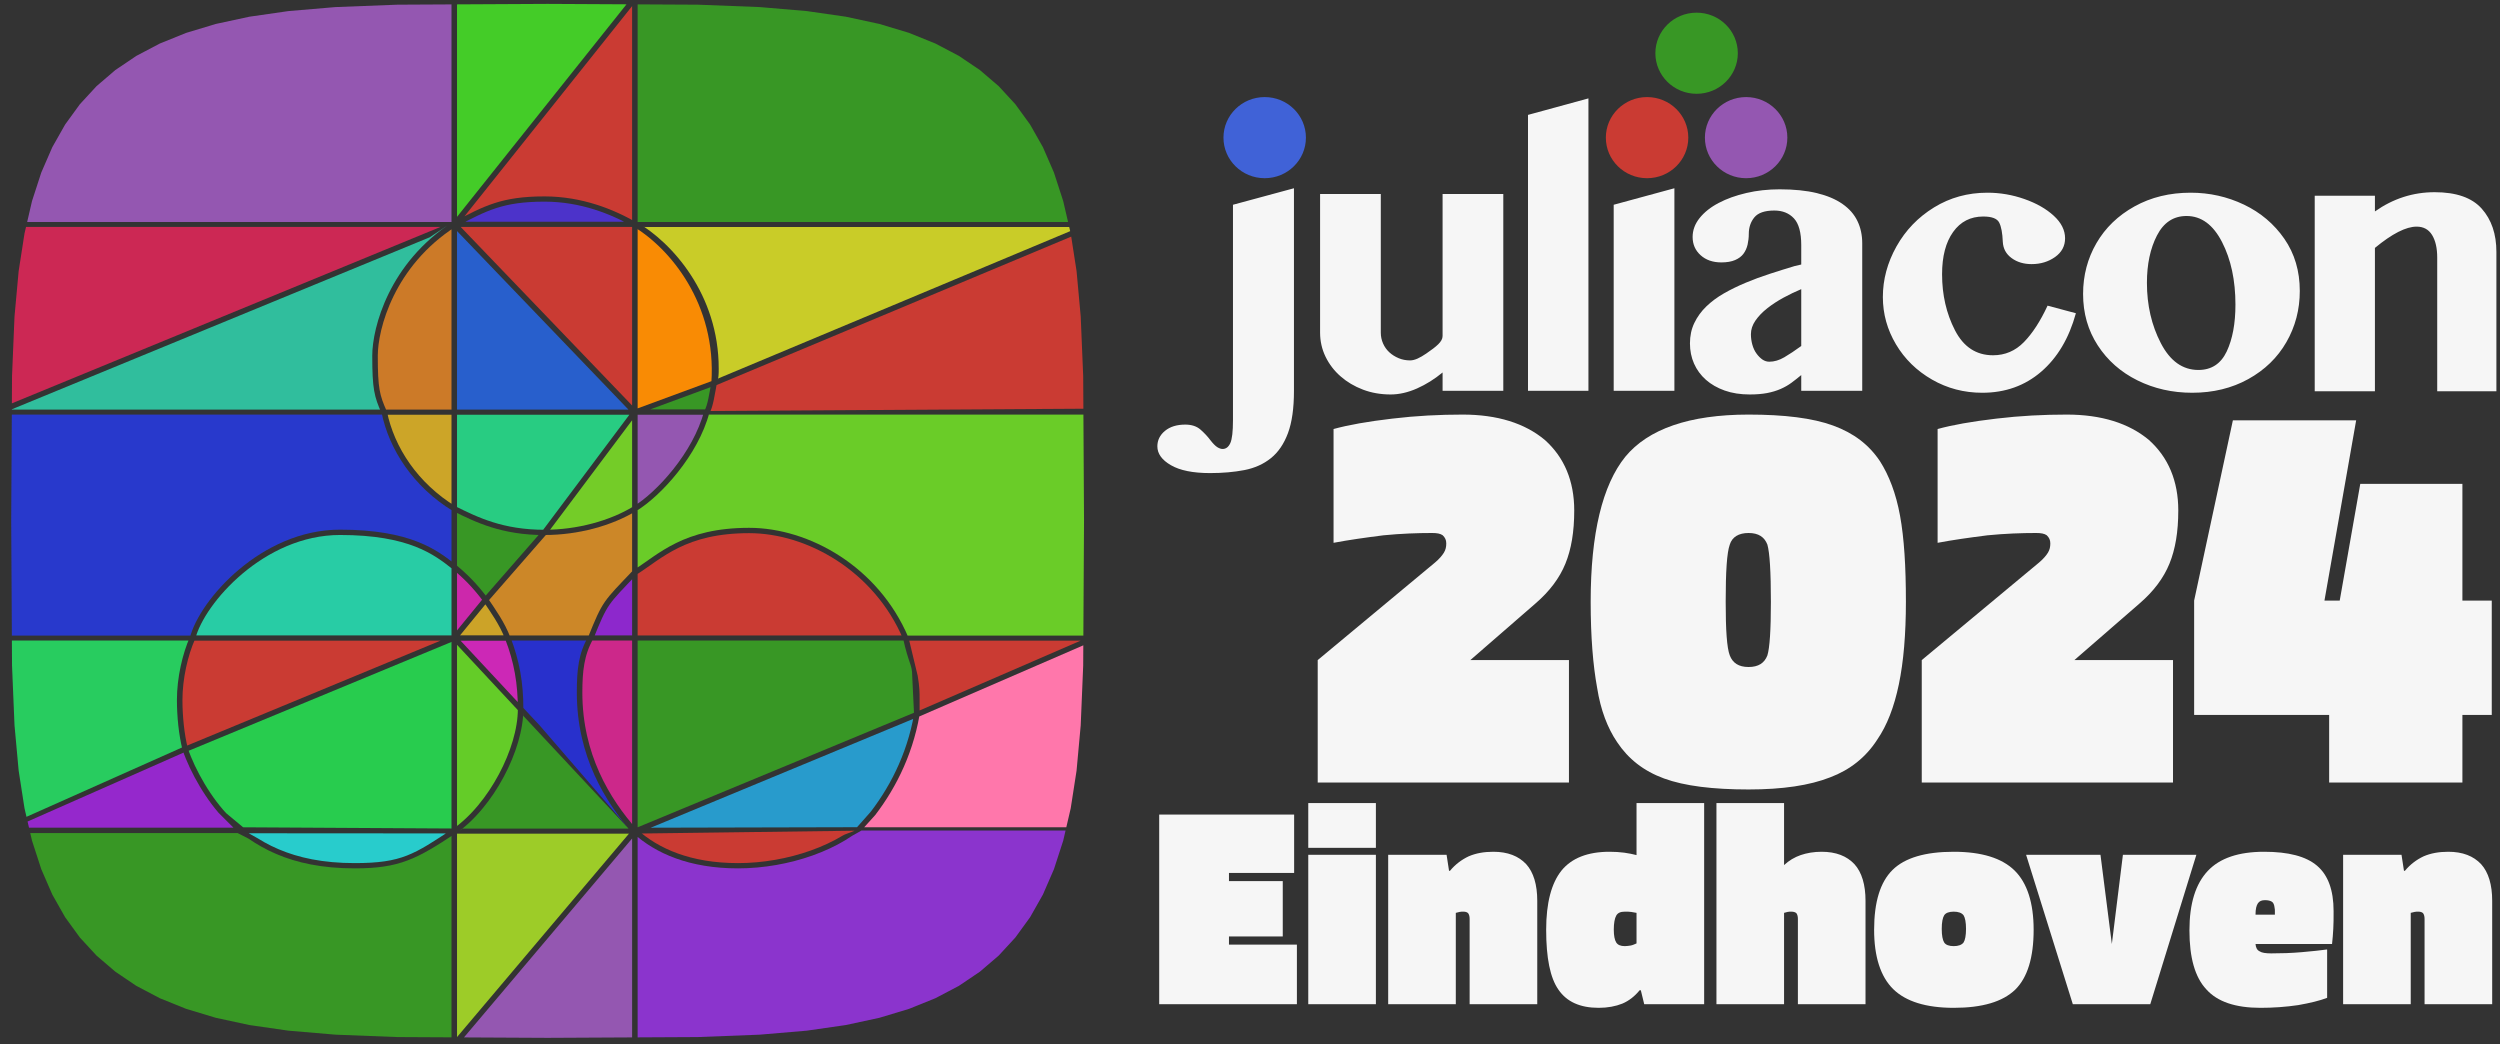 <?xml version="1.0" encoding="UTF-8" standalone="no"?>
<!DOCTYPE svg PUBLIC "-//W3C//DTD SVG 1.1//EN" "http://www.w3.org/Graphics/SVG/1.1/DTD/svg11.dtd">
<svg width="100%" height="100%" viewBox="0 0 474 198" version="1.1" xmlns="http://www.w3.org/2000/svg" xmlns:xlink="http://www.w3.org/1999/xlink" xml:space="preserve" xmlns:serif="http://www.serif.com/" style="fill-rule:evenodd;clip-rule:evenodd;stroke-linejoin:round;stroke-miterlimit:2;">
    <rect x="0" y="0" width="474" height="198" fill="#333333" stroke="none"/>
    <g transform="matrix(1,0,0,1,2.124,-98.155)">
        <path d="M243.21,172.251C243.21,175.564 242.831,178.238 242.076,180.272C241.317,182.311 240.24,183.895 238.844,185.019C237.449,186.143 235.774,186.899 233.82,187.281C231.87,187.658 229.698,187.852 227.308,187.852C224.076,187.852 221.603,187.354 219.884,186.358C218.17,185.367 217.311,184.174 217.311,182.783C217.311,181.624 217.791,180.646 218.75,179.852C219.71,179.058 220.997,178.659 222.61,178.659C223.823,178.659 224.791,178.985 225.515,179.629C226.239,180.272 226.837,180.912 227.308,181.543C227.844,182.238 228.302,182.701 228.669,182.933C229.039,183.165 229.375,183.281 229.681,183.281C230.317,183.281 230.806,182.907 231.146,182.161C231.482,181.418 231.648,179.968 231.648,177.817L231.648,136.977L243.21,133.848L243.21,172.251ZM259.675,134.942L259.675,161.221C259.675,161.951 259.819,162.637 260.107,163.285C260.391,163.929 260.787,164.487 261.293,164.951C261.799,165.414 262.384,165.783 263.06,166.066C263.731,166.35 264.456,166.487 265.232,166.487C266.104,166.487 267.099,166.006 268.311,165.174C270.226,163.852 271.39,162.942 271.39,161.869L271.39,134.942L282.901,134.942L282.901,172.251L271.39,172.251L271.39,168.775C269.877,170.032 268.259,171.041 266.545,171.805C264.826,172.564 263.16,172.946 261.546,172.946C259.662,172.946 257.909,172.641 256.295,172.028C254.677,171.414 253.264,170.577 252.056,169.517C250.843,168.461 249.892,167.217 249.199,165.792C248.51,164.367 248.165,162.843 248.165,161.221L248.165,134.942L259.675,134.942ZM299.043,172.251L287.585,172.251L287.585,119.938L299.043,116.809L299.043,172.251ZM303.832,136.977L315.342,133.848L315.342,172.251L303.832,172.251L303.832,136.977ZM339.392,152.976C338.284,153.44 337.163,153.976 336.034,154.59C334.908,155.204 333.879,155.873 332.954,156.603C332.03,157.328 331.279,158.109 330.708,158.938C330.137,159.766 329.849,160.624 329.849,161.521C329.849,162.217 329.945,162.886 330.128,163.534C330.311,164.178 330.573,164.732 330.913,165.195C331.249,165.659 331.62,166.032 332.021,166.315C332.427,166.594 332.863,166.736 333.334,166.736C334.276,166.736 335.227,166.453 336.186,165.89C337.146,165.328 338.214,164.616 339.392,163.757L339.392,152.976ZM350.955,172.251L339.392,172.251L339.392,169.268C338.755,169.8 338.132,170.29 337.525,170.736C336.919,171.182 336.239,171.573 335.48,171.903C334.725,172.234 333.875,172.491 332.928,172.676C331.986,172.856 330.878,172.946 329.6,172.946C327.847,172.946 326.272,172.697 324.877,172.204C323.481,171.706 322.295,171.028 321.318,170.165C320.341,169.302 319.595,168.285 319.071,167.109C318.552,165.933 318.291,164.65 318.291,163.26C318.291,161.835 318.565,160.543 319.124,159.384C319.678,158.225 320.437,157.182 321.396,156.255C322.356,155.328 323.472,154.5 324.75,153.77C326.028,153.041 327.402,152.371 328.868,151.758C330.329,151.144 331.855,150.582 333.434,150.071C335.017,149.556 336.583,149.067 338.132,148.603L339.392,148.307L339.392,144.629C339.392,142.247 338.93,140.556 338.005,139.56C337.08,138.569 335.842,138.071 334.293,138.071C332.475,138.071 331.214,138.504 330.507,139.363C329.801,140.225 329.448,141.268 329.448,142.492C329.448,143.187 329.369,143.869 329.221,144.53C329.068,145.191 328.806,145.77 328.436,146.268C328.069,146.766 327.537,147.165 326.848,147.461C326.159,147.758 325.291,147.908 324.249,147.908C322.63,147.908 321.318,147.453 320.31,146.543C319.298,145.629 318.797,144.479 318.797,143.088C318.797,141.796 319.241,140.599 320.131,139.487C321.025,138.376 322.225,137.423 323.743,136.633C325.256,135.835 327.005,135.208 328.994,134.745C330.979,134.281 333.081,134.05 335.301,134.05C338.031,134.05 340.378,134.29 342.349,134.766C344.316,135.247 345.939,135.934 347.217,136.831C348.499,137.723 349.441,138.801 350.043,140.058C350.654,141.316 350.955,142.728 350.955,144.281L350.955,172.251Z" style="fill:rgb(246,246,246);fill-rule:nonzero;"/>
    </g>
    <g transform="matrix(0,-1,-1,0,420.196,263.758)">
        <path d="M237.662,172.594C233.413,172.594 229.971,176.092 229.971,180.41C229.971,184.723 233.413,188.226 237.662,188.226C241.911,188.226 245.353,184.723 245.353,180.41C245.353,176.092 241.911,172.594 237.662,172.594" style="fill:rgb(64,98,215);fill-rule:nonzero;"/>
    </g>
    <g transform="matrix(0,-1,-1,0,518.089,329.643)">
        <path d="M319.551,188.598C315.306,188.598 311.86,192.096 311.86,196.414C311.86,200.732 315.306,204.23 319.551,204.23C323.8,204.23 327.242,200.732 327.242,196.414C327.242,192.096 323.8,188.598 319.551,188.598" style="fill:rgb(56,151,37);fill-rule:nonzero;"/>
    </g>
    <g transform="matrix(0,-1,-1,0,511.476,355.038)">
        <path d="M328.942,172.594C324.693,172.594 321.251,176.097 321.251,180.41C321.251,184.728 324.693,188.226 328.942,188.226C333.191,188.226 336.633,184.728 336.633,180.41C336.633,176.097 333.191,172.594 328.942,172.594" style="fill:rgb(148,87,177);fill-rule:nonzero;"/>
    </g>
    <g transform="matrix(0,-1,-1,0,492.695,336.257)">
        <path d="M310.161,172.594C305.912,172.594 302.47,176.092 302.47,180.41C302.47,184.728 305.912,188.226 310.161,188.226C314.41,188.226 317.852,184.728 317.852,180.41C317.852,176.092 314.41,172.594 310.161,172.594" style="fill:rgb(202,59,51);fill-rule:nonzero;"/>
    </g>
    <g transform="matrix(1,0,0,1,2.124,-95.598)">
        <path d="M413.521,170.065C409.748,170.065 406.281,169.279 403.127,167.713C399.969,166.146 397.466,163.936 395.612,161.086C393.758,158.237 392.829,154.988 392.829,151.34C392.829,147.82 393.676,144.601 395.368,141.687C397.06,138.777 399.468,136.456 402.591,134.726C405.714,132.996 409.255,132.134 413.224,132.134C416.805,132.134 420.172,132.889 423.326,134.391C426.483,135.898 429.035,138.056 430.989,140.872C432.939,143.692 433.916,146.988 433.916,150.764C433.916,154.284 433.069,157.52 431.377,160.464C429.685,163.408 427.277,165.743 424.154,167.472C421.031,169.202 417.485,170.065 413.521,170.065ZM373.704,170.065C370.254,170.065 367.083,169.232 364.187,167.567C361.291,165.902 359.014,163.679 357.357,160.893C355.699,158.108 354.866,155.116 354.866,151.915C354.866,148.589 355.73,145.387 357.452,142.314C359.18,139.241 361.552,136.777 364.579,134.919C367.602,133.061 370.969,132.134 374.681,132.134C377.088,132.134 379.426,132.533 381.703,133.335C383.98,134.134 385.838,135.19 387.268,136.503C388.699,137.816 389.414,139.241 389.414,140.777C389.414,142.25 388.782,143.434 387.513,144.331C386.243,145.228 384.765,145.674 383.072,145.674C381.576,145.674 380.307,145.292 379.265,144.524C378.222,143.756 377.673,142.73 377.607,141.451C377.542,139.786 377.315,138.567 376.923,137.799C376.534,137.031 375.523,136.649 373.9,136.649C371.492,136.649 369.586,137.623 368.191,139.576C366.791,141.529 366.093,144.202 366.093,147.597C366.093,151.503 366.904,155.039 368.531,158.206C370.158,161.374 372.565,162.957 375.754,162.957C378.03,162.957 379.98,162.129 381.607,160.464C383.234,158.799 384.73,156.494 386.095,153.55L391.464,154.988C390.164,159.726 387.966,163.425 384.878,166.082C381.786,168.739 378.061,170.065 373.704,170.065ZM414.69,165.743C417.163,165.743 418.951,164.575 420.059,162.241C421.162,159.902 421.716,156.94 421.716,153.357C421.716,148.747 420.87,144.795 419.178,141.498C417.485,138.202 415.244,136.55 412.443,136.55C409.97,136.55 408.104,137.786 406.834,140.25C405.565,142.713 404.933,145.704 404.933,149.228C404.933,153.451 405.809,157.262 407.567,160.653C409.325,164.048 411.698,165.743 414.69,165.743ZM436.746,132.709L448.161,132.709L448.161,135.687C451.611,133.254 455.383,132.039 459.483,132.039C463.583,132.039 466.558,133.078 468.411,135.159C470.265,137.241 471.194,139.975 471.194,143.37L471.194,169.777L459.972,169.777L459.972,144.425C459.972,142.632 459.645,141.211 458.995,140.151C458.345,139.095 457.368,138.567 456.068,138.567C454.049,138.567 451.414,139.915 448.161,142.601L448.161,169.777L436.746,169.777L436.746,132.709Z" style="fill:rgb(246,246,246);fill-rule:nonzero;"/>
    </g>
    <g transform="matrix(1,0,0,1,2.124,0.738)">
        <g transform="matrix(111.3,0,0,109.519,245.821,147.63)">
            <path d="M0.445,-0.212L0.445,-0L0.017,-0L0.017,-0.212L0.217,-0.381C0.224,-0.387 0.229,-0.393 0.232,-0.398C0.235,-0.403 0.236,-0.408 0.236,-0.414C0.236,-0.42 0.234,-0.424 0.23,-0.428C0.226,-0.431 0.22,-0.432 0.212,-0.432C0.187,-0.432 0.159,-0.431 0.129,-0.428C0.098,-0.424 0.07,-0.42 0.044,-0.415L0.044,-0.612C0.069,-0.619 0.102,-0.625 0.144,-0.63C0.185,-0.635 0.225,-0.637 0.264,-0.637C0.323,-0.637 0.37,-0.622 0.404,-0.593C0.437,-0.563 0.454,-0.522 0.454,-0.471C0.454,-0.434 0.449,-0.404 0.439,-0.379C0.429,-0.354 0.412,-0.331 0.388,-0.31L0.277,-0.212L0.445,-0.212Z" style="fill:rgb(246,246,246);fill-rule:nonzero;"/>
        </g>
        <g transform="matrix(111.3,0,0,109.519,297.464,147.63)">
            <path d="M0.506,-0.074C0.487,-0.044 0.46,-0.022 0.426,-0.009C0.391,0.005 0.345,0.012 0.287,0.012C0.226,0.012 0.178,0.006 0.143,-0.007C0.108,-0.02 0.082,-0.041 0.063,-0.07C0.047,-0.094 0.035,-0.125 0.029,-0.164C0.022,-0.203 0.018,-0.252 0.018,-0.313C0.018,-0.431 0.038,-0.515 0.077,-0.564C0.116,-0.612 0.186,-0.637 0.287,-0.637C0.348,-0.637 0.396,-0.631 0.431,-0.618C0.466,-0.605 0.492,-0.585 0.511,-0.556C0.526,-0.532 0.538,-0.501 0.545,-0.462C0.552,-0.423 0.555,-0.374 0.555,-0.313C0.555,-0.257 0.551,-0.209 0.543,-0.17C0.535,-0.131 0.523,-0.099 0.506,-0.074ZM0.325,-0.313C0.325,-0.365 0.323,-0.398 0.319,-0.412C0.314,-0.425 0.304,-0.432 0.287,-0.432C0.27,-0.432 0.259,-0.425 0.255,-0.412C0.25,-0.398 0.248,-0.365 0.248,-0.313C0.248,-0.264 0.25,-0.233 0.255,-0.22C0.26,-0.207 0.27,-0.2 0.287,-0.2C0.304,-0.2 0.314,-0.207 0.319,-0.22C0.323,-0.233 0.325,-0.264 0.325,-0.313Z" style="fill:rgb(246,246,246);fill-rule:nonzero;"/>
        </g>
        <g transform="matrix(111.3,0,0,109.519,360.349,147.63)">
            <path d="M0.445,-0.212L0.445,-0L0.017,-0L0.017,-0.212L0.217,-0.381C0.224,-0.387 0.229,-0.393 0.232,-0.398C0.235,-0.403 0.236,-0.408 0.236,-0.414C0.236,-0.42 0.234,-0.424 0.23,-0.428C0.226,-0.431 0.22,-0.432 0.212,-0.432C0.187,-0.432 0.159,-0.431 0.129,-0.428C0.098,-0.424 0.07,-0.42 0.044,-0.415L0.044,-0.612C0.069,-0.619 0.102,-0.625 0.144,-0.63C0.185,-0.635 0.225,-0.637 0.264,-0.637C0.323,-0.637 0.37,-0.622 0.404,-0.593C0.437,-0.563 0.454,-0.522 0.454,-0.471C0.454,-0.434 0.449,-0.404 0.439,-0.379C0.429,-0.354 0.412,-0.331 0.388,-0.31L0.277,-0.212L0.445,-0.212Z" style="fill:rgb(246,246,246);fill-rule:nonzero;"/>
        </g>
        <g transform="matrix(111.3,0,0,109.519,411.992,147.63)">
            <path d="M0.524,-0.315L0.524,-0.117L0.474,-0.117L0.474,-0L0.247,-0L0.247,-0.117L0.017,-0.117L0.017,-0.315L0.083,-0.627L0.293,-0.627L0.239,-0.315L0.265,-0.315L0.3,-0.517L0.474,-0.517L0.474,-0.315L0.524,-0.315Z" style="fill:rgb(246,246,246);fill-rule:nonzero;"/>
        </g>
    </g>
    <g transform="matrix(1,0,0,1,2.124,0.738)">
        <g transform="matrix(58.276,0,0,57.343,216.145,189.658)">
            <path d="M0.474,-0.197L0.474,-0L0.026,-0L0.026,-0.627L0.465,-0.627L0.465,-0.434L0.253,-0.434L0.253,-0.407L0.428,-0.407L0.428,-0.224L0.253,-0.224L0.253,-0.197L0.474,-0.197Z" style="fill:rgb(246,246,246);fill-rule:nonzero;"/>
        </g>
        <g transform="matrix(58.276,0,0,57.343,244.7,189.658)">
            <path d="M0.241,-0.517L0.021,-0.517L0.021,-0.665L0.241,-0.665L0.241,-0.517ZM0.241,-0L0.021,-0L0.021,-0.494L0.241,-0.494L0.241,-0Z" style="fill:rgb(246,246,246);fill-rule:nonzero;"/>
        </g>
        <g transform="matrix(58.276,0,0,57.343,259.852,189.658)">
            <path d="M0.241,-0L0.021,-0L0.021,-0.494L0.211,-0.494L0.219,-0.441L0.222,-0.441C0.239,-0.462 0.26,-0.478 0.283,-0.489C0.306,-0.499 0.332,-0.504 0.363,-0.504C0.41,-0.504 0.445,-0.49 0.47,-0.463C0.494,-0.436 0.506,-0.395 0.506,-0.342L0.506,-0L0.286,-0L0.286,-0.282C0.286,-0.291 0.284,-0.297 0.281,-0.301C0.278,-0.304 0.273,-0.306 0.266,-0.306C0.261,-0.306 0.257,-0.306 0.253,-0.305C0.248,-0.304 0.244,-0.303 0.241,-0.302L0.241,-0Z" style="fill:rgb(246,246,246);fill-rule:nonzero;"/>
        </g>
        <g transform="matrix(58.276,0,0,57.343,290.33,189.658)">
            <path d="M0.306,-0.665L0.526,-0.665L0.526,-0L0.331,-0L0.32,-0.046L0.316,-0.046C0.3,-0.026 0.281,-0.011 0.26,-0.002C0.238,0.007 0.212,0.012 0.183,0.012C0.122,0.012 0.079,-0.008 0.052,-0.048C0.025,-0.087 0.012,-0.153 0.012,-0.246C0.012,-0.335 0.029,-0.4 0.062,-0.442C0.095,-0.483 0.147,-0.504 0.218,-0.504C0.235,-0.504 0.251,-0.503 0.266,-0.501C0.281,-0.499 0.294,-0.496 0.306,-0.493L0.306,-0.665ZM0.268,-0.306C0.254,-0.306 0.245,-0.302 0.24,-0.293C0.235,-0.284 0.232,-0.268 0.232,-0.247C0.232,-0.226 0.235,-0.212 0.24,-0.204C0.245,-0.196 0.254,-0.192 0.268,-0.192C0.274,-0.192 0.28,-0.193 0.287,-0.194C0.293,-0.195 0.299,-0.198 0.306,-0.201L0.306,-0.302C0.301,-0.303 0.295,-0.304 0.289,-0.305C0.283,-0.306 0.276,-0.306 0.268,-0.306Z" style="fill:rgb(246,246,246);fill-rule:nonzero;"/>
        </g>
        <g transform="matrix(58.276,0,0,57.343,322.09,189.658)">
            <path d="M0.241,-0L0.021,-0L0.021,-0.665L0.241,-0.665L0.241,-0.46C0.257,-0.475 0.275,-0.486 0.295,-0.493C0.315,-0.5 0.338,-0.504 0.363,-0.504C0.41,-0.504 0.445,-0.49 0.47,-0.463C0.494,-0.436 0.506,-0.395 0.506,-0.342L0.506,-0L0.286,-0L0.286,-0.282C0.286,-0.291 0.284,-0.297 0.281,-0.301C0.278,-0.304 0.272,-0.306 0.265,-0.306C0.26,-0.306 0.256,-0.306 0.252,-0.305C0.248,-0.304 0.244,-0.303 0.241,-0.302L0.241,-0Z" style="fill:rgb(246,246,246);fill-rule:nonzero;"/>
        </g>
        <g transform="matrix(58.276,0,0,57.343,352.568,189.658)">
            <path d="M0.53,-0.246C0.53,-0.154 0.51,-0.088 0.47,-0.048C0.429,-0.008 0.363,0.012 0.27,0.012C0.18,0.012 0.114,-0.009 0.073,-0.05C0.032,-0.091 0.011,-0.157 0.011,-0.246C0.011,-0.338 0.031,-0.404 0.071,-0.444C0.111,-0.484 0.177,-0.504 0.27,-0.504C0.361,-0.504 0.427,-0.483 0.468,-0.442C0.509,-0.401 0.53,-0.335 0.53,-0.246ZM0.231,-0.249C0.231,-0.227 0.234,-0.212 0.239,-0.204C0.244,-0.196 0.255,-0.192 0.27,-0.192C0.285,-0.192 0.296,-0.196 0.302,-0.204C0.307,-0.212 0.31,-0.227 0.31,-0.249C0.31,-0.271 0.307,-0.286 0.302,-0.294C0.296,-0.302 0.285,-0.306 0.27,-0.306C0.255,-0.306 0.244,-0.302 0.239,-0.294C0.234,-0.286 0.231,-0.271 0.231,-0.249Z" style="fill:rgb(246,246,246);fill-rule:nonzero;"/>
        </g>
        <g transform="matrix(58.276,0,0,57.343,382.373,189.658)">
            <path d="M0.309,-0.494L0.548,-0.494L0.398,-0L0.146,-0L-0.006,-0.494L0.236,-0.494L0.273,-0.199L0.309,-0.494Z" style="fill:rgb(246,246,246);fill-rule:nonzero;"/>
        </g>
        <g transform="matrix(58.276,0,0,57.343,412.352,189.658)">
            <path d="M0.459,-0.181L0.459,-0.021C0.436,-0.012 0.404,-0.004 0.365,0.003C0.325,0.009 0.284,0.012 0.242,0.012C0.161,0.012 0.102,-0.008 0.066,-0.049C0.029,-0.089 0.011,-0.154 0.011,-0.244C0.011,-0.333 0.031,-0.398 0.071,-0.441C0.11,-0.483 0.171,-0.504 0.254,-0.504C0.333,-0.504 0.39,-0.489 0.426,-0.458C0.462,-0.427 0.48,-0.377 0.48,-0.308C0.48,-0.284 0.48,-0.264 0.479,-0.249C0.478,-0.233 0.477,-0.216 0.475,-0.199L0.226,-0.199C0.227,-0.187 0.231,-0.179 0.239,-0.175C0.246,-0.17 0.259,-0.168 0.277,-0.168C0.309,-0.168 0.342,-0.169 0.376,-0.172C0.41,-0.175 0.438,-0.178 0.459,-0.181ZM0.288,-0.319C0.287,-0.329 0.284,-0.336 0.279,-0.339C0.274,-0.342 0.267,-0.344 0.257,-0.344C0.246,-0.344 0.239,-0.341 0.234,-0.334C0.229,-0.327 0.226,-0.315 0.226,-0.296L0.289,-0.296L0.289,-0.308C0.289,-0.311 0.289,-0.315 0.288,-0.319Z" style="fill:rgb(246,246,246);fill-rule:nonzero;"/>
        </g>
        <g transform="matrix(58.276,0,0,57.343,440.907,189.658)">
            <path d="M0.241,-0L0.021,-0L0.021,-0.494L0.211,-0.494L0.219,-0.441L0.222,-0.441C0.239,-0.462 0.26,-0.478 0.283,-0.489C0.306,-0.499 0.332,-0.504 0.363,-0.504C0.41,-0.504 0.445,-0.49 0.47,-0.463C0.494,-0.436 0.506,-0.395 0.506,-0.342L0.506,-0L0.286,-0L0.286,-0.282C0.286,-0.291 0.284,-0.297 0.281,-0.301C0.278,-0.304 0.273,-0.306 0.266,-0.306C0.261,-0.306 0.257,-0.306 0.253,-0.305C0.248,-0.304 0.244,-0.303 0.241,-0.302L0.241,-0Z" style="fill:rgb(246,246,246);fill-rule:nonzero;"/>
        </g>
    </g>
    <g transform="matrix(1,0,0,1,2.124,0.738)">
        <clipPath id="_clip1">
            <path d="M203.406,98.02L203.249,125.475L202.778,136.789L201.992,145.379L200.885,152.509L199.459,158.656L197.703,164.064L195.614,168.871L193.18,173.169L190.389,177.012L187.225,180.444L183.663,183.494L179.677,186.184L175.217,188.529L170.23,190.543L164.618,192.235L158.24,193.61L150.842,194.676L141.929,195.434L130.19,195.888L101.703,196.039L73.216,195.888L61.477,195.434L52.564,194.676L45.167,193.61L38.788,192.235L33.177,190.543L28.189,188.529L23.729,186.184L19.743,183.494L16.181,180.444L13.017,177.012L10.226,173.169L7.793,168.871L5.703,164.064L3.947,158.656L2.521,152.509L1.414,145.379L0.628,136.789L0.157,125.475L0,98.02L0.157,70.565L0.628,59.25L1.414,50.66L2.521,43.531L3.947,37.383L5.703,31.975L7.793,27.168L10.226,22.87L13.017,19.028L16.181,15.595L19.743,12.545L23.729,9.856L28.189,7.51L33.177,5.496L38.788,3.804L45.167,2.429L52.564,1.363L61.477,0.605L73.216,0.151L101.703,0L130.19,0.151L141.929,0.605L150.842,1.363L158.24,2.429L164.618,3.804L170.23,5.496L175.217,7.51L179.677,9.856L183.663,12.545L187.225,15.595L190.389,19.028L193.18,22.87L195.614,27.168L197.703,31.975L199.459,37.383L200.885,43.531L201.992,50.66L202.778,59.25L203.249,70.565L203.406,98.02Z" clip-rule="nonzero"/>
        </clipPath>
        <g clip-path="url(#_clip1)">
            <g>
                <g>
                    <g>
                        <clipPath id="_clip2">
                            <rect x="-1.774" y="-1.787" width="206.954" height="199.612" clip-rule="nonzero"/>
                        </clipPath>
                        <g clip-path="url(#_clip2)">
                            <g transform="matrix(0.175,0,0,0.175,-1.774,-157.452)">
                                <path d="M1180,1136L1180,896.572L688.831,896.572L688.831,1136" style="fill:rgb(56,151,37);fill-rule:nonzero;"/>
                            </g>
                            <g transform="matrix(0.175,0,0,0.175,-1.774,156.136)">
                                <path d="M487.172,232.373L487.172,9.327L477.08,15.894L470.322,20.11L463.88,23.955L457.656,27.43L451.588,30.56L445.583,33.339L439.569,35.789L433.47,37.907L427.223,39.704L420.742,41.192L413.964,42.382L406.808,43.279L399.212,43.909L391.085,44.272L382.338,44.392L369.481,44.114L357.322,43.306L345.833,41.988L334.984,40.195L324.736,37.95L315.065,35.287L305.928,32.23L297.306,28.813L289.148,25.065L281.438,21.014L274.134,16.694L267.205,12.141L255.431,6.137L0,6.137L-2,232.373" style="fill:rgb(56,151,37);fill-rule:nonzero;"/>
                            </g>
                            <g transform="matrix(0.175,0,0,0.175,-1.774,100.207)">
                                <path d="M250.924,319.888L234.927,303.938L231.273,299.544L227.709,294.968L224.242,290.23L220.888,285.364L217.652,280.39L214.544,275.335L208.788,265.152L203.683,254.995L199.339,245.121L197.463,240.321L196.847,238.593L12.78,319.888" style="fill:rgb(149,40,204);fill-rule:nonzero;"/>
                            </g>
                            <g transform="matrix(0.175,0,0,0.175,-1.774,78.957)">
                                <path d="M195.159,354.454L194.324,350.821L193.088,344.305L192.043,337.569L191.189,330.678L190.526,323.698L190.054,316.696L189.769,309.743L189.676,302.879L189.953,293.751L190.756,284.545L192.031,275.397L193.735,266.419L195.818,257.724L198.239,249.414L200.95,241.611L202.19,238.593L-2,238.593L0,441.461" style="fill:rgb(40,204,95);fill-rule:nonzero;"/>
                            </g>
                            <g transform="matrix(0.175,0,0,0.175,-1.774,122.241)">
                                <path d="M391.572,232.253L399.984,231.898L407.678,231.291L414.76,230.425L421.315,229.289L427.457,227.878L433.283,226.174L438.906,224.168L444.424,221.838L449.946,219.175L455.562,216.153L461.368,212.775L473.995,204.825L481.019,200.203L267.497,200.054L277.324,205.586L284.379,209.76L291.815,213.664L299.677,217.281L308.003,220.574L316.828,223.53L326.187,226.108L336.123,228.284L346.668,230.023L357.868,231.31L369.746,232.102L382.361,232.373" style="fill:rgb(40,204,204);fill-rule:nonzero;"/>
                            </g>
                            <g transform="matrix(0.175,0,0,0.175,-1.774,79.352)">
                                <path d="M487.172,237.824L202.424,355.729L203.079,357.581L204.877,362.18L209.112,371.799L214.084,381.693L219.715,391.652L222.729,396.553L225.88,401.395L229.14,406.129L232.506,410.728L235.953,415.157L239.482,419.397L243.066,423.405L261.42,438.655L487.172,439.973" style="fill:rgb(40,204,78);fill-rule:nonzero;"/>
                            </g>
                            <g transform="matrix(0.175,0,0,0.175,-1.774,157.16)">
                                <path d="M682.841,226.516L682.841,6.137L496.582,226.516" style="fill:rgb(148,87,177);fill-rule:nonzero;"/>
                            </g>
                            <g transform="matrix(0.175,0,0,0.175,-1.774,155.342)">
                                <path d="M679.421,11.335L493.162,11.335L493.162,231.714" style="fill:rgb(157,204,40);fill-rule:nonzero;"/>
                            </g>
                            <g transform="matrix(0.175,0,0,0.175,-1.774,63.36)">
                                <path d="M475.232,327.826L208.659,327.826L206.557,332.931L203.948,340.441L201.613,348.464L199.592,356.889L197.943,365.588L196.707,374.443L195.935,383.331L195.666,392.158L195.759,398.814L196.036,405.612L196.5,412.452L197.147,419.27L197.978,425.99L198.992,432.541L200.189,438.848L200.79,441.461" style="fill:rgb(202,59,51);fill-rule:nonzero;"/>
                            </g>
                            <g transform="matrix(0.175,0,0,0.175,-1.774,-0.427)">
                                <path d="M204.385,686.825L204.888,685.078L206.362,680.923L208.152,676.614L210.254,672.181L212.645,667.629L215.335,662.983L218.311,658.253L221.567,653.465L225.092,648.634L228.883,643.783L232.935,638.925L237.248,634.091L241.798,629.287L246.591,624.545L251.614,619.876L256.871,615.308L262.342,610.848L268.027,606.535L273.92,602.373L280.015,598.396L286.301,594.612L292.779,591.049L299.435,587.725L306.267,584.661L313.263,581.878L320.427,579.401L327.739,577.24L335.207,575.432L342.803,573.986L350.54,572.927L358.398,572.278L366.361,572.058L380.162,572.305L392.894,573.032L404.624,574.191L415.423,575.749L425.332,577.658L434.418,579.884L442.732,582.384L450.336,585.124L457.278,588.054L463.618,591.138L469.405,594.326L474.701,597.58L479.556,600.846L484.037,604.096L487.172,606.527L487.172,550.906L480.789,546.759L473.368,541.383L466.329,535.718L459.684,529.785L453.429,523.598L447.571,517.186L442.104,510.566L437.046,503.76L432.39,496.784L428.139,489.665L424.298,482.419L420.874,475.068L417.86,467.633L415.271,460.131L413.098,452.583L411.905,447.397L-2,447.397L-2,686.825" style="fill:rgb(40,57,204);fill-rule:nonzero;"/>
                            </g>
                            <g transform="matrix(0.175,0,0,0.175,-1.774,22.409)">
                                <path d="M487.172,556.174L487.172,483.416L480.418,478.176L476.101,475.049L471.441,471.907L466.372,468.792L460.842,465.751L454.782,462.806L448.137,460L440.837,457.368L432.827,454.96L424.037,452.804L414.416,450.949L403.899,449.43L392.426,448.301L379.936,447.59L366.392,447.343L358.733,447.556L351.203,448.182L343.778,449.194L336.486,450.585L329.307,452.325L322.268,454.4L315.369,456.785L308.623,459.474L302.017,462.431L295.579,465.646L289.312,469.094L283.221,472.761L277.305,476.622L271.584,480.661L266.062,484.85L260.747,489.179L255.638,493.623L250.756,498.16L246.096,502.771L241.678,507.436L237.489,512.131L233.562,516.842L229.889,521.538L226.481,526.214L223.334,530.833L220.475,535.378L217.901,539.83L215.62,544.166L213.635,548.359L211.962,552.39L210.597,556.228L210.613,556.174" style="fill:rgb(40,204,165);fill-rule:nonzero;"/>
                            </g>
                            <g transform="matrix(0.175,0,0,0.175,-1.774,79.565)">
                                <path d="M492.07,436.839L495.65,434.029L499.179,431.034L502.662,427.877L506.078,424.553L509.432,421.082L512.719,417.469L515.924,413.739L522.121,405.875L527.963,397.612L533.41,389.009L538.433,380.155L542.996,371.111L547.059,361.967L550.588,352.793L553.552,343.676L555.915,334.667L556.851,330.265L557.635,325.913L558.247,321.623L558.692,317.426L558.961,313.318L559.023,310.454L493.162,239.741L493.162,436.047" style="fill:rgb(100,204,40);fill-rule:nonzero;"/>
                            </g>
                            <g transform="matrix(0.175,0,0,0.175,-1.774,93.297)">
                                <path d="M678.984,360.367L564.873,238.156L564.943,235.018L564.658,239.366L564.19,243.787L563.555,248.286L562.732,252.838L561.749,257.464L559.308,266.774L556.243,276.201L552.605,285.661L548.416,295.076L543.729,304.374L538.558,313.484L532.954,322.334L526.941,330.844L520.565,338.933L517.227,342.817L513.823,346.562L510.336,350.164L506.78,353.627L503.149,356.916L499.456,360.05L495.697,362.999L499.324,360.367" style="fill:rgb(56,151,37);fill-rule:nonzero;"/>
                            </g>
                            <g transform="matrix(0.175,0,0,0.175,-1.774,55.113)">
                                <path d="M558.86,439.111L558.279,429.322L557.284,419.776L555.849,410.4L553.958,401.117L551.579,391.857L548.693,382.543L545.963,375.007L497.007,375.007L558.906,441.461" style="fill:rgb(204,40,182);fill-rule:nonzero;"/>
                            </g>
                            <g transform="matrix(0.175,0,0,0.175,-1.774,78.837)">
                                <path d="M677.92,441.461L672.297,434.524L666.755,427.196L661.35,419.482L656.117,411.378L651.106,402.883L646.356,393.987L641.918,384.692L637.831,374.995L634.15,364.897L630.91,354.385L628.164,343.49L626.979,337.855L625.941,332.143L625.044,326.319L624.307,320.402L623.715,314.373L623.29,308.247L623.028,302.014L622.943,295.683L623.048,286.392L623.414,277.863L624.12,269.94L625.236,262.485L626.838,255.409L627.852,251.907L629.014,248.483L630.329,245.082L631.826,241.662L633.043,239.285L552.328,239.285L554.379,244.943L557.35,254.528L559.799,264.074L561.753,273.643L563.227,283.304L564.253,293.121L564.849,303.158L565.017,312.302L582.839,331.389" style="fill:rgb(40,48,204);fill-rule:nonzero;"/>
                            </g>
                            <g transform="matrix(0.175,0,0,0.175,-1.774,35.551)">
                                <path d="M543.6,480.986L542.91,479.316L540.25,473.794L537.349,468.433L534.284,463.243L527.873,453.303L523.884,447.397L496.446,480.986" style="fill:rgb(204,163,40);fill-rule:nonzero;"/>
                            </g>
                            <g transform="matrix(0.175,0,0,0.175,-1.774,28.547)">
                                <path d="M520.292,482.427L517.356,478.647L513.144,473.534L509.034,468.839L504.974,464.491L500.915,460.417L496.808,456.549L492.601,452.812L493.162,453.287L493.162,515.644" style="fill:rgb(204,40,171);fill-rule:nonzero;"/>
                            </g>
                            <g transform="matrix(0.175,0,0,0.175,-1.774,78.237)">
                                <path d="M682.841,242.713L639.723,242.713L638.814,244.414L637.27,247.648L635.886,250.891L634.665,254.168L633.581,257.473L632.649,260.804L631.132,267.73L630.071,274.93L629.396,282.516L629.038,290.555L628.932,299.103L629.018,305.279L629.272,311.351L629.681,317.314L630.258,323.181L630.98,328.935L631.853,334.597L632.859,340.155L634.006,345.596L636.681,356.228L639.836,366.446L643.416,376.267L647.393,385.708L651.714,394.756L656.339,403.42L661.225,411.706L666.334,419.617L671.614,427.146L677.031,434.311L682.529,441.102L682.841,441.461" style="fill:rgb(204,40,138);fill-rule:nonzero;"/>
                            </g>
                            <g transform="matrix(0.175,0,0,0.175,-1.774,155.652)">
                                <path d="M1180,235.142L1180,6.137L931.43,6.137L921.527,11.691L913.759,16.68L905.527,21.321L896.881,25.623L887.865,29.561L878.526,33.136L868.909,36.328L859.059,39.134L849.025,41.534L838.847,43.532L828.575,45.097L818.253,46.237L807.93,46.925L797.651,47.161L787.98,46.976L778.683,46.431L769.741,45.53L761.154,44.309L752.91,42.755L745.017,40.908L737.456,38.763L730.234,36.348L723.331,33.662L716.76,30.736L710.501,27.571L704.558,24.193L698.919,20.603L693.593,16.835L688.554,12.889L688.831,13.128L688.831,235.142" style="fill:rgb(139,52,205);fill-rule:nonzero;"/>
                            </g>
                            <g transform="matrix(0.175,0,0,0.175,-1.774,121.757)">
                                <path d="M807.657,234.914L817.722,234.241L827.787,233.132L837.809,231.598L847.738,229.654L857.53,227.308L867.131,224.572L876.498,221.465L885.58,217.99L894.331,214.168L902.704,210.006L910.647,205.519C913.734,203.542 917.169,203.004 923.887,200.054L693.351,203.076L692.384,202.238L697.188,206.006L702.281,209.604L707.67,213.032L713.356,216.263L719.35,219.296L725.655,222.106L732.285,224.684L739.242,227.014L746.53,229.082L754.158,230.867L762.137,232.367L770.466,233.557L779.159,234.427L788.214,234.956L797.643,235.142" style="fill:rgb(202,59,51);fill-rule:nonzero;"/>
                            </g>
                            <g transform="matrix(0.175,0,0,0.175,-1.774,-79.198)">
                                <path d="M475.15,694.242L-2,694.242L-2,890.636" style="fill:rgb(204,40,84);fill-rule:nonzero;"/>
                            </g>
                            <g transform="matrix(0.175,0,0,0.175,-1.774,-79.158)">
                                <path d="M409.753,891.884L408.793,889.673L406.528,883.714L404.722,877.743L403.357,871.366L402.386,864.181L401.758,855.775L401.419,845.704L401.318,833.468L401.54,827.296L402.246,820.274L403.47,812.533L405.268,804.158L407.678,795.238L410.755,785.874L414.533,776.17L416.717,771.184L419.088,766.172L421.658,761.113L424.443,756.027L427.437,750.921L430.655,745.812L434.09,740.707L437.768,735.625L441.679,730.573L445.832,725.569L450.235,720.614L454.895,715.729L459.816,710.925L465.003,706.218L470.462,701.607L476.206,697.12L482.228,692.761L463.607,705.186L10.023,891.884" style="fill:rgb(48,190,157);fill-rule:nonzero;"/>
                            </g>
                            <g transform="matrix(0.175,0,0,0.175,-1.774,10.656)">
                                <path d="M581.556,514.465L579.481,514.427L571.362,513.959L563.621,513.209L556.243,512.2L549.2,510.952L542.485,509.495L536.07,507.849L529.944,506.036L524.079,504.084L518.459,502.017L513.066,499.856L507.876,497.627L498.068,493.082L493.162,490.674L493.162,547.841L496.547,550.701L500.872,554.546L505.111,558.539L509.303,562.743L513.495,567.23L517.73,572.065L522.051,577.317L524.242,580.139" style="fill:rgb(56,151,37);fill-rule:nonzero;"/>
                            </g>
                            <g transform="matrix(0.175,0,0,0.175,-1.774,-25.426)">
                                <path d="M487.172,590.415L418.051,590.415L418.901,594.125L420.987,601.371L423.475,608.579L426.373,615.737L429.672,622.809L433.373,629.793L437.467,636.649L441.96,643.377L446.838,649.943L452.111,656.332L457.765,662.519L463.809,668.49L470.228,674.222L477.025,679.702L484.197,684.892L487.172,686.825" style="fill:rgb(204,165,40);fill-rule:nonzero;"/>
                            </g>
                            <g transform="matrix(0.175,0,0,0.175,-1.774,18.29)">
                                <path d="M635.901,579.741L640.491,568.518L644.925,558.381L646.996,554.095L649.055,550.21L651.172,546.605L653.414,543.188L655.848,539.845L658.542,536.464L664.891,529.244L673.076,520.541L682.841,510.295L682.841,447.397L682.315,447.702L677.015,450.512L671.505,453.163L665.811,455.652L659.939,457.971L653.918,460.123L647.74,462.095L641.439,463.884L635.016,465.48L628.496,466.887L621.882,468.093L615.198,469.09L608.448,469.874L601.662,470.446L594.838,470.794L589.39,470.887L527.869,541.383L532.888,548.804L539.393,558.898L542.575,564.282L545.593,569.866L548.385,575.66L550.078,579.741" style="fill:rgb(204,135,40);fill-rule:nonzero;"/>
                            </g>
                            <g transform="matrix(0.175,0,0,0.175,-1.774,30.795)">
                                <path d="M682.841,508.201L682.841,447.397L677.444,453.059L669.345,461.677L663.152,468.719L660.629,471.884L658.359,475.003L656.273,478.18L654.296,481.546L652.354,485.213L650.377,489.306L646.013,499.273L642.363,508.201" style="fill:rgb(141,40,204);fill-rule:nonzero;"/>
                            </g>
                            <g transform="matrix(0.175,0,0,0.175,-1.774,78.862)">
                                <path d="M988.227,317.345L986.332,277.855L986.152,273.364L985.661,269.844L984.858,266.597L983.731,263.061L982.28,258.752L980.552,253.237L978.583,246.072L976.961,239.142L688.831,239.142L688.831,441.461" style="fill:rgb(56,151,37);fill-rule:nonzero;"/>
                            </g>
                            <g transform="matrix(0.175,0,0,0.175,-1.774,93.817)">
                                <path d="M926.547,355.899L941.462,339.056L945.752,333.279L949.924,327.319L953.972,321.178L957.876,314.852L961.635,308.343L965.223,301.654L968.647,294.778L971.879,287.725L974.917,280.486L977.745,273.066L980.357,265.46L982.732,257.673L984.869,249.704L986.749,241.549L987.322,238.593L703.034,356.448" style="fill:rgb(40,155,204);fill-rule:nonzero;"/>
                            </g>
                            <g transform="matrix(0.175,0,0,0.175,-1.774,-20.492)">
                                <path d="M679.881,562.191L493.162,562.191L493.162,662.253L500.665,665.936L510.332,670.419L515.382,672.587L520.627,674.686L526.075,676.691L531.753,678.581L537.677,680.332L543.881,681.924L550.37,683.335L557.179,684.537L564.323,685.515L571.83,686.241L579.715,686.693L586.516,686.825" style="fill:rgb(40,204,130);fill-rule:nonzero;"/>
                            </g>
                            <g transform="matrix(0.175,0,0,0.175,-1.774,-78.484)">
                                <path d="M487.172,888.027L487.172,692.761L485.667,693.766L479.825,697.994L474.261,702.342L468.973,706.813L463.942,711.374L459.177,716.031L454.657,720.761L450.395,725.561L446.366,730.411L442.58,735.308L439.019,740.228L435.685,745.178L432.569,750.125L429.668,755.076L426.969,760.007L424.478,764.912L422.177,769.77L420.079,774.562L416.401,784.003L413.426,793.066L411.094,801.685L409.366,809.75L408.189,817.174L407.522,823.841L407.307,829.696L407.409,841.723L407.74,851.602L408.345,859.714L409.261,866.496L410.532,872.417L412.205,877.955L414.354,883.598L416.269,888.027" style="fill:rgb(204,122,40);fill-rule:nonzero;"/>
                            </g>
                            <g transform="matrix(0.175,0,0,0.175,-1.774,-157.452)">
                                <path d="M487.172,1136L487.172,896.572L-2,896.572L-2,1136" style="fill:rgb(148,87,177);fill-rule:nonzero;"/>
                            </g>
                            <g transform="matrix(0.175,0,0,0.175,-1.774,-19.456)">
                                <path d="M594.635,680.804L601.257,680.471L607.847,679.915L614.402,679.154L620.891,678.18L627.318,677.012L633.651,675.644L639.887,674.095L646.001,672.359L651.983,670.45L657.817,668.367L663.495,666.126L668.986,663.722L674.293,661.171L679.39,658.469L682.841,656.464L682.841,562.269L594.034,680.815" style="fill:rgb(116,204,40);fill-rule:nonzero;"/>
                            </g>
                            <g transform="matrix(0.175,0,0,0.175,-1.774,22.054)">
                                <path d="M974.73,558.207L973.506,555.482L970.21,548.835L966.681,542.381L962.949,536.132L959.003,530.075L954.865,524.228L950.544,518.574L946.048,513.136L941.376,507.896L936.556,502.86L931.58,498.033L926.472,493.422L921.227,489.017L915.865,484.823L910.394,480.847L904.821,477.086L899.151,473.542L893.403,470.215L887.581,467.107L881.696,464.224L875.757,461.558L869.771,459.123L863.758,456.912L857.717,454.93L851.653,453.175L845.589,451.648L839.529,450.354L833.485,449.295L827.456,448.464L821.47,447.873L815.519,447.517L809.615,447.397L803.274,447.475L797.183,447.706L791.326,448.085L785.71,448.607L780.313,449.252L775.138,450.029L770.17,450.922L765.424,451.927L756.42,454.242L748.133,456.928L740.455,459.919L733.33,463.169L726.673,466.628L720.422,470.249L714.499,473.975L708.844,477.759L698.03,485.303L692.746,488.947L688.831,491.529L688.831,558.207" style="fill:rgb(202,59,51);fill-rule:nonzero;"/>
                            </g>
                            <g transform="matrix(0.175,0,0,0.175,-1.774,-25.431)">
                                <path d="M689.135,686.628L694.298,682.825L699.68,678.435L705.225,673.515L710.852,668.085L716.515,662.203L722.134,655.892L727.656,649.206L733.014,642.172L738.15,634.845L742.993,627.243L747.494,619.428L751.584,611.421L755.207,603.282L758.307,595.011L759.629,590.883L759.754,590.443L688.831,590.443L688.831,686.825" style="fill:rgb(148,87,177);fill-rule:nonzero;"/>
                            </g>
                            <g transform="matrix(0.175,0,0,0.175,-1.774,-79.719)">
                                <path d="M682.841,697.217L497.152,697.217L682.841,890.636" style="fill:rgb(202,59,51);fill-rule:nonzero;"/>
                            </g>
                            <g transform="matrix(0.175,0,0,0.175,-1.774,-78.161)">
                                <path d="M678.852,886.18L493.162,692.761L493.162,886.18" style="fill:rgb(40,95,204);fill-rule:nonzero;"/>
                            </g>
                            <g transform="matrix(0.175,0,0,0.175,-1.774,79.136)">
                                <path d="M1180,439.892L1180,239.142L993.963,319.807L992.614,326.763L990.688,335.119L988.496,343.289L986.059,351.27L983.383,359.061L980.486,366.667L977.37,374.083L974.059,381.314L970.558,388.352L966.876,395.204L963.031,401.867L959.034,408.34L954.893,414.628L950.626,420.727L946.235,426.636L934.277,439.892" style="fill:rgb(255,119,171);fill-rule:nonzero;"/>
                            </g>
                            <g transform="matrix(0.175,0,0,0.175,-1.774,-48.563)">
                                <path d="M761.895,716.85L762.367,715.957L763.502,712.854L764.555,709.078L765.514,704.869L767.218,695.903L767.799,692.761L702.472,716.85" style="fill:rgb(56,151,37);fill-rule:nonzero;"/>
                            </g>
                            <g transform="matrix(0.175,0,0,0.175,-1.774,56.712)">
                                <path d="M1168.68,365.859L983.13,365.859L992.267,403.888L993.452,411.977L994.057,418.342L994.283,423.571L994.314,428.178L994.314,441.461" style="fill:rgb(202,59,51);fill-rule:nonzero;"/>
                            </g>
                            <g transform="matrix(0.175,0,0,0.175,-1.774,-0.427)">
                                <path d="M1180,686.825L1180,447.397L765.974,447.397L765.37,449.538L763.97,453.897L760.76,462.469L756.997,470.918L752.774,479.196L748.125,487.258L743.142,495.076L737.865,502.612L732.367,509.832L726.697,516.695L720.929,523.169L715.111,529.213L709.312,534.806L703.58,539.895L697.987,544.456L692.575,548.444L688.831,550.898L688.831,613.016L689.377,612.657L694.599,609.059L705.444,601.492L711.215,597.623L717.302,593.797L723.772,590.052L730.686,586.462L738.107,583.072L746.105,579.957L754.735,577.163L764.044,574.763L769.008,573.712L774.155,572.788L779.502,571.988L785.071,571.32L790.85,570.782L796.871,570.396L803.126,570.156L809.638,570.079L815.761,570.199L821.946,570.57L828.166,571.184L834.421,572.046L840.684,573.144L846.962,574.485L853.229,576.065L859.495,577.882L865.739,579.926L871.955,582.214L878.128,584.726L884.262,587.478L890.326,590.446L896.335,593.654L902.263,597.082L908.105,600.742L913.849,604.618L919.492,608.719L925.017,613.036L930.426,617.58L935.691,622.338L940.823,627.312L945.799,632.502L950.611,637.905L955.247,643.521L959.709,649.345L963.971,655.378L968.042,661.627L971.891,668.069L975.53,674.724L978.934,681.58L981.285,686.825" style="fill:rgb(106,204,40);fill-rule:nonzero;"/>
                            </g>
                            <g transform="matrix(0.175,0,0,0.175,-1.774,-78.843)">
                                <path d="M768.793,859.289L769.086,853.214L769.156,845.399L768.91,837.736L768.376,830.238L767.546,822.887L766.458,815.703L765.104,808.677L763.513,801.821L761.68,795.123L759.629,788.596L757.367,782.234L754.918,776.055L752.278,770.037L749.471,764.201L746.503,758.54L743.399,753.067L740.154,747.769L736.789,742.655L733.314,737.732L729.754,732.998L726.104,728.449L722.388,724.101L718.617,719.942L714.807,715.993L710.954,712.232L707.093,708.684L703.229,705.334L699.372,702.203L695.531,699.274L691.732,696.561L687.981,694.064L688.831,694.586L688.831,888.777" style="fill:rgb(249,139,4);fill-rule:nonzero;"/>
                            </g>
                            <g transform="matrix(0.175,0,0,0.175,-1.774,-158.426)">
                                <path d="M679.651,902.145L493.162,902.145L493.162,1136" style="fill:rgb(68,204,40);fill-rule:nonzero;"/>
                            </g>
                            <g transform="matrix(0.175,0,0,0.175,-1.774,-156.838)">
                                <path d="M500.86,1126.52L512.005,1120.95L517.414,1118.43L522.784,1116.12L528.177,1114.01L533.66,1112.11L539.291,1110.41L545.141,1108.93L551.251,1107.67L557.697,1106.64L564.53,1105.83L571.818,1105.25L579.617,1104.9L588.013,1104.79L595.544,1104.95L602.941,1105.42L610.179,1106.18L617.257,1107.21L624.163,1108.48L630.898,1109.99L637.449,1111.69L643.817,1113.58L649.987,1115.64L655.965,1117.84L661.736,1120.16L667.301,1122.59L672.644,1125.09L677.791,1127.67L682.841,1130.43L682.841,898.632L501.297,1126.29" style="fill:rgb(202,59,51);fill-rule:nonzero;"/>
                            </g>
                            <g transform="matrix(0.175,0,0,0.175,-1.774,-119.332)">
                                <path d="M674.215,917.913L674.991,918.338L670.015,915.845L664.813,913.411L659.404,911.049L653.797,908.796L647.99,906.659L642,904.665L635.827,902.825L629.478,901.175L622.954,899.718L616.274,898.489L609.43,897.492L602.434,896.757L595.286,896.301L587.99,896.147L579.797,896.259L572.193,896.603L565.122,897.159L558.532,897.944L552.343,898.933L546.49,900.139L540.906,901.554L535.524,903.173L530.267,904.997L525.077,907.034L519.879,909.268L514.626,911.71L503.605,917.217L502.272,917.913" style="fill:rgb(76,51,202);fill-rule:nonzero;"/>
                            </g>
                            <g transform="matrix(0.175,0,0,0.175,-1.774,-84.738)">
                                <path d="M1168.21,725.936L696.303,725.936L694.735,724.97L702.312,730.323L709.975,736.433L717.622,743.285L721.436,747.003L725.211,750.899L728.931,754.968L732.609,759.227L736.208,763.656L739.733,768.263L743.165,773.043L746.503,778.002L749.724,783.123L752.824,788.421L755.784,793.882L758.6,799.513L761.252,805.295L763.739,811.254L766.04,817.368L768.154,823.644L770.057,830.072L771.745,836.657L773.204,843.393L774.428,850.284L775.392,857.314L776.101,864.495L776.534,871.822L776.682,879.27L776.651,883.529L776.421,887.517L775.778,891.602L776.222,889.998" style="fill:rgb(201,204,40);fill-rule:nonzero;"/>
                            </g>
                            <g transform="matrix(0.175,0,0,0.175,-1.774,-78.412)">
                                <path d="M1179,886.624L1180,691.25L774.347,861.036L773.106,867.753L771.379,876.843L770.365,881.291L769.211,885.43L767.858,889.129" style="fill:rgb(202,59,51);fill-rule:nonzero;"/>
                            </g>
                        </g>
                    </g>
                </g>
            </g>
        </g>
    </g>
</svg>
